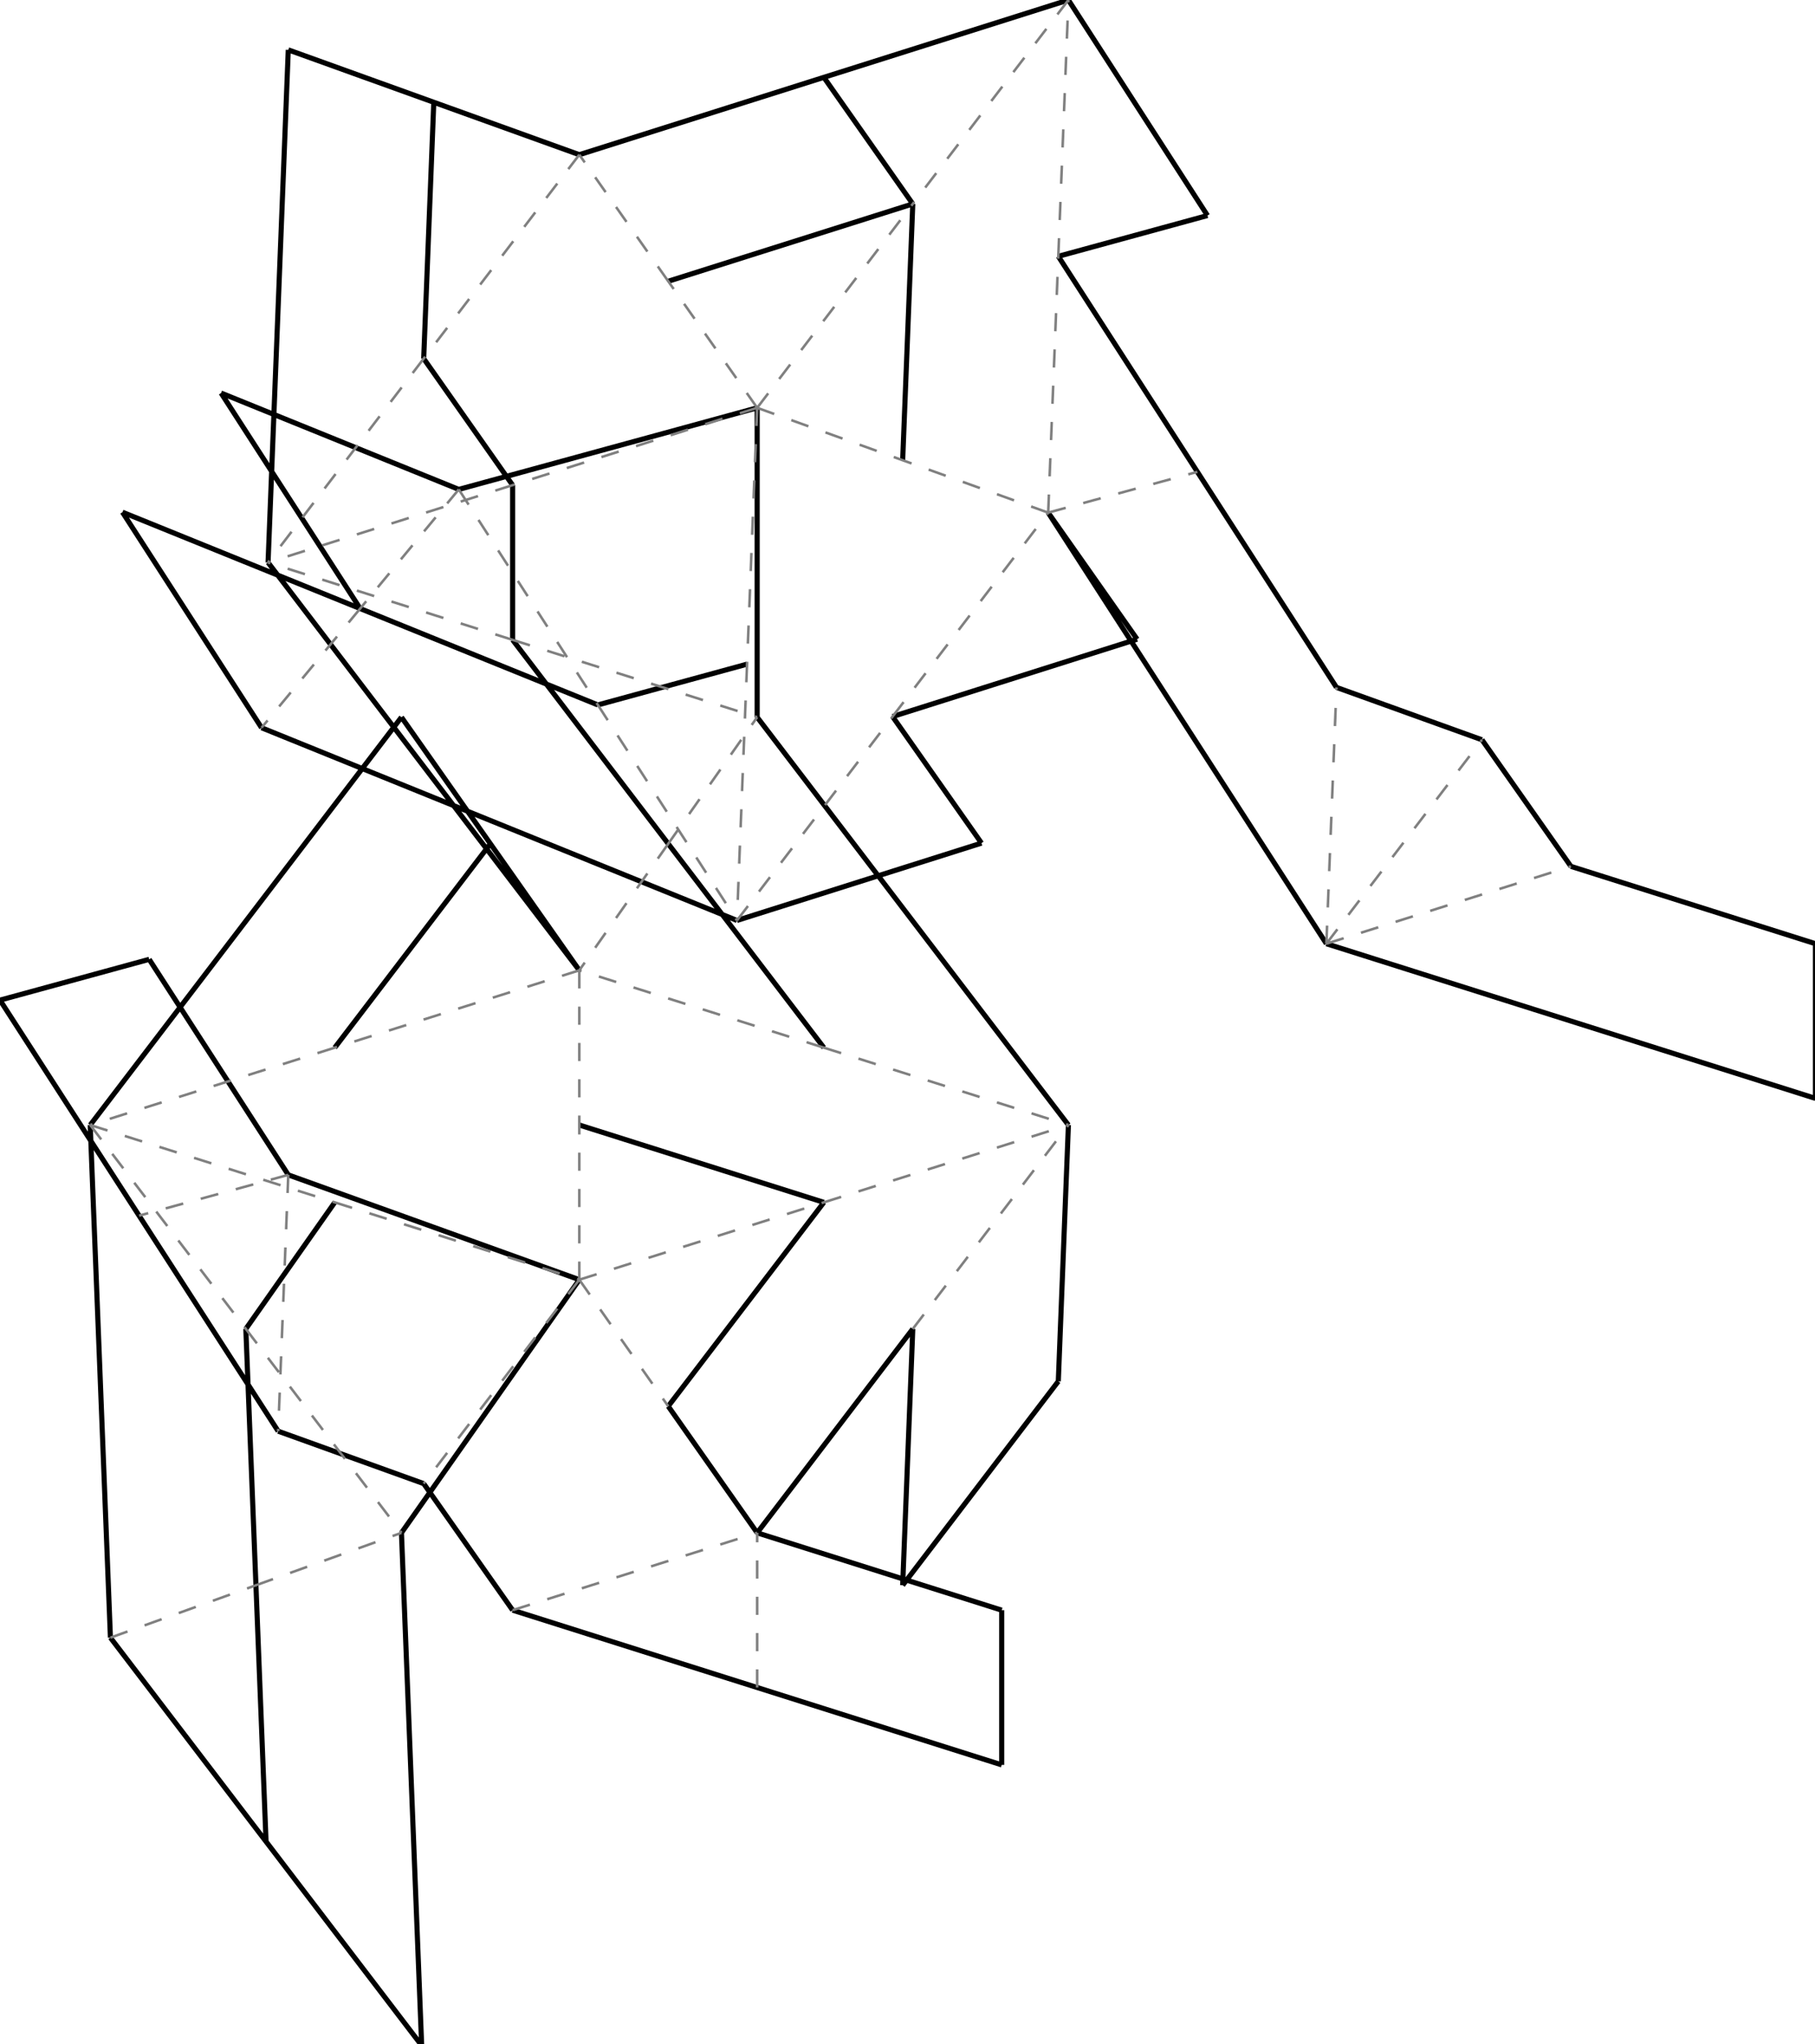 <?xml version="1.0"?>
<svg width="2347" height="2643" version="1.1" xmlns="http://www.w3.org/2000/svg" >
<defs>
<style type="text/css"><![CDATA[
.m {stroke:rgb(255,0,0);stroke-width:3.304;}
.v {stroke:rgb(0,0,255);stroke-width:3.304;}
.b {stroke:rgb(0,0,0);stroke-width:6.607;fill:white}
.n {stroke:rgb(128,128,128);stroke-width:3.304}
.t {stroke:rgb(0,128,0);stroke-width:3.304;}
.c {stroke:rgb(128,128,128);stroke-width:3.304;stroke-dasharray:23.47, 23.47;}
]]></style>
</defs>
<path fill="none" style="stroke:black;stroke-width:6.607;" d=" M 662.867 627.273 L 662.867 827.273 M 662.867 827.273 L 662.867 627.273 M 979.094 727.273 L 979.094 527.273 M 979.094 927.273 L 979.094 727.273 M 547.875 463.636 L 662.867 627.273 M 662.867 627.273 L 547.875 463.636 M 547.875 463.636 L 560.942 132.231 M 359.706 395.868 L 346.639 727.273 M 560.942 132.231 L 372.773 64.463 M 372.773 64.463 L 359.706 395.868 M 749.111 200 L 560.942 132.231 M 560.942 132.231 L 547.875 463.636 M 864.102 1090.91 L 662.867 827.273 M 346.639 727.273 L 547.875 990.909 M 662.867 827.273 L 864.102 1090.91 M 547.875 990.909 L 749.111 1254.55 M 2347.59 1220.14 L 2031.37 1120.14 M 1715.14 1220.14 L 2031.37 1320.14 M 662.867 2081.82 L 979.094 2181.82 M 2347.59 1420.14 L 2347.59 1220.14 M 2031.37 1320.14 L 2347.59 1420.14 M 1728.2 888.73 L 1548.35 610.068 M 1535.28 941.473 L 1715.14 1220.14 M 1355.43 662.81 L 1535.28 941.473 M 179.853 1571.75 L 359.706 1850.41 M 359.706 1850.41 L 547.875 1918.18 M 1916.37 956.499 L 1728.2 888.73 M 560.942 1586.78 L 372.773 1519.01 M 749.111 1654.55 L 560.942 1586.78 M 547.875 1918.18 L 662.867 2081.82 M 2031.37 1120.14 L 1916.37 956.499 M 979.094 1981.82 L 864.102 1818.18 M 773.107 911.42 L 966.027 858.678 M 966.027 858.678 L 773.107 911.42 M 786.174 580.015 L 593.254 632.757 M 979.094 527.273 L 786.174 580.015 M 979.094 2181.82 L 1295.32 2281.82 M 1295.32 2281.82 L 1295.32 2081.82 M 952.96 1190.08 L 1269.19 1090.08 M 1269.19 1090.08 L 1154.2 926.446 M 1154.2 926.446 L 1470.42 826.446 M 1470.42 826.446 L 1355.43 662.81 M 1295.32 2081.82 L 979.094 1981.82 M 773.107 911.42 L 465.735 786.832 M 645.588 1065.49 L 952.96 1190.08 M 338.215 940.906 L 645.588 1065.49 M 465.735 786.832 L 773.107 911.42 M 1065.34 1554.55 L 864.102 1818.18 M 979.094 1981.82 L 1180.33 1718.18 M 864.102 1818.18 L 979.094 1981.82 M 864.102 1818.18 L 1065.34 1554.55 M 1180.33 1718.18 L 1167.26 2049.59 M 1167.26 2049.59 L 1368.5 1785.95 M 1368.5 1785.95 L 1381.57 1454.55 M 593.254 632.757 L 285.881 508.169 M 285.881 508.169 L 465.735 786.832 M 465.735 786.832 L 158.362 662.243 M 158.362 662.243 L 338.215 940.906 M 864.102 1090.91 L 1065.34 1354.55 M 1381.57 1454.55 L 1180.33 1190.91 M 1065.34 1354.55 L 864.102 1090.91 M 1180.33 1190.91 L 979.094 927.273 M 749.111 1454.55 L 1065.34 1554.55 M 1065.34 1554.55 L 749.111 1454.55 M 432.883 1554.55 L 317.891 1718.18 M 317.891 1718.18 L 432.883 1554.55 M 634.119 1818.18 L 749.111 1654.55 M 519.127 1981.82 L 634.119 1818.18 M 432.883 1354.55 L 634.119 1090.91 M 317.891 1190.91 L 116.655 1454.55 M 519.127 927.273 L 317.891 1190.91 M 634.119 1090.91 L 519.127 927.273 M 749.111 1254.55 L 634.119 1090.91 M 634.119 1090.91 L 432.883 1354.55 M 330.958 2049.59 L 317.891 1718.18 M 116.655 1454.55 L 129.722 1785.95 M 317.891 1718.18 L 330.958 2049.59 M 129.722 1785.95 L 142.79 2117.36 M 1180.33 263.636 L 1065.34 100 M 864.102 363.636 L 1180.33 263.636 M 1065.34 100 L 1180.33 263.636 M 1381.57 0 L 1065.34 100 M 1180.33 263.636 L 864.102 363.636 M 1065.34 100 L 749.111 200 M 330.958 2049.59 L 344.025 2380.99 M 545.261 2644.63 L 532.194 2313.22 M 344.025 2380.99 L 545.261 2644.63 M 344.025 2380.99 L 330.958 2049.59 M 142.79 2117.36 L 344.025 2380.99 M 532.194 2313.22 L 519.127 1981.82 M 0 1293.09 L 179.853 1571.75 M 192.92 1240.35 L 0 1293.09 M 1368.5 331.405 L 1561.42 278.663 M 1561.42 278.663 L 1381.57 0 M 372.773 1519.01 L 192.92 1240.35 M 1548.35 610.068 L 1368.5 331.405 M 1180.33 263.636 L 1167.26 595.041 M 1167.26 595.041 L 1180.33 263.636" />
<path fill="none" class="c" d=" M 979.094 527.273 L 662.867 627.273 M 749.111 200 L 547.875 463.636 M 662.867 827.273 L 979.094 927.273 M 979.094 527.273 L 864.102 363.636 M 979.094 527.273 L 1180.33 263.636 M 979.094 527.273 L 1167.26 595.041 M 979.094 527.273 L 966.027 858.678 M 966.027 858.678 L 952.96 1190.08 M 1355.43 662.81 L 1167.26 595.041 M 1381.57 0 L 1180.33 263.636 M 1154.2 926.446 L 1355.43 662.81 M 952.96 1190.08 L 1154.2 926.446 M 1355.43 662.81 L 1368.5 331.405 M 1368.5 331.405 L 1381.57 0 M 864.102 363.636 L 749.111 200 M 864.102 1090.91 L 979.094 927.273 M 1355.43 662.81 L 1548.35 610.068 M 1065.34 1354.55 L 1381.57 1454.55 M 1065.34 1554.55 L 1381.57 1454.55 M 749.111 1254.55 L 749.111 1454.55 M 116.655 1454.55 L 432.883 1554.55 M 749.111 1254.55 L 432.883 1354.55 M 432.883 1554.55 L 749.111 1654.55 M 749.111 1654.55 L 749.111 1454.55 M 749.111 1654.55 L 1065.34 1554.55 M 432.883 1354.55 L 116.655 1454.55 M 1065.34 1354.55 L 749.111 1254.55 M 1715.14 1220.14 L 1728.2 888.73 M 1715.14 1220.14 L 1916.37 956.499 M 1715.14 1220.14 L 2031.37 1120.14 M 749.111 1654.55 L 864.102 1818.18 M 749.111 1654.55 L 547.875 1918.18 M 662.867 2081.82 L 979.094 1981.82 M 372.773 1519.01 L 359.706 1850.41 M 864.102 1090.91 L 749.111 1254.55 M 662.867 827.273 L 346.639 727.273 M 662.867 627.273 L 346.639 727.273 M 547.875 463.636 L 346.639 727.273 M 372.773 1519.01 L 179.853 1571.75 M 116.655 1454.55 L 317.891 1718.18 M 593.254 632.757 L 773.107 911.42 M 593.254 632.757 L 465.735 786.832 M 317.891 1718.18 L 519.127 1981.82 M 330.958 2049.59 L 519.127 1981.82 M 142.79 2117.36 L 330.958 2049.59 M 773.107 911.42 L 952.96 1190.08 M 465.735 786.832 L 338.215 940.906 M 1180.33 1718.18 L 1381.57 1454.55 M 979.094 2181.82 L 979.094 1981.82" />
</svg>
